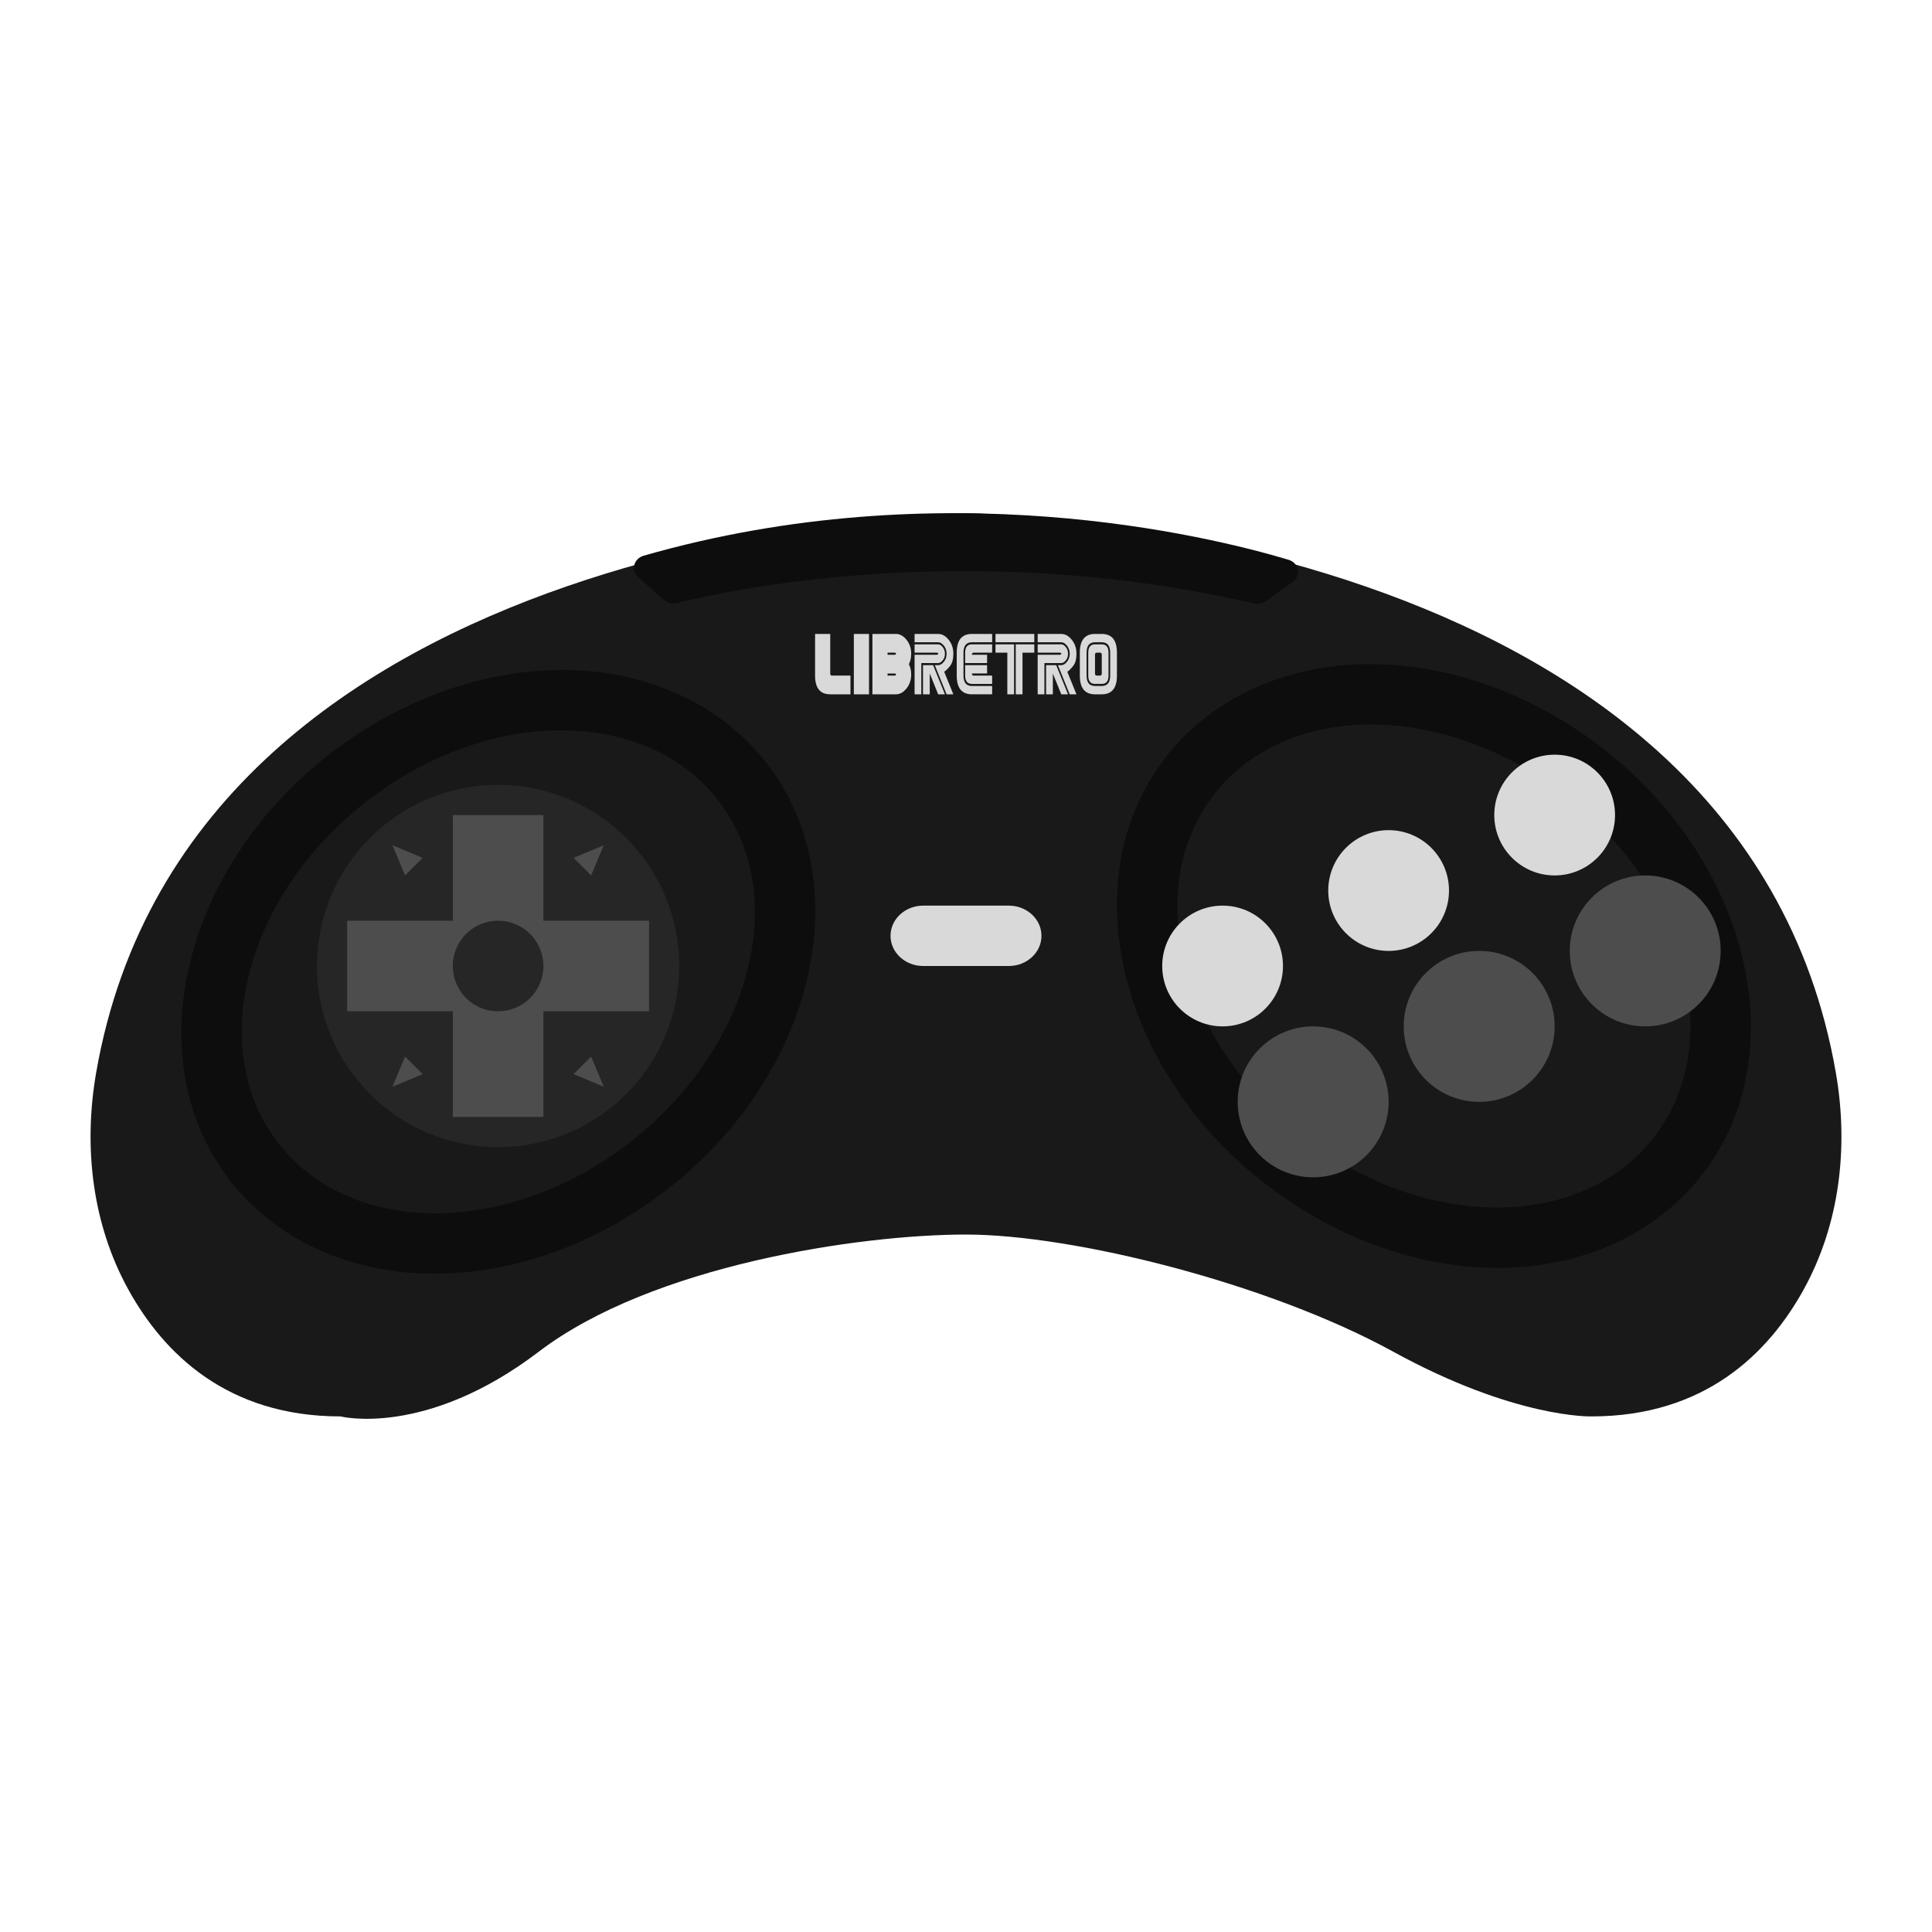 <svg xmlns="http://www.w3.org/2000/svg" xml:space="preserve" width="256" height="256" viewBox="0 0 341.333 341.333"><path d="M170.667 90.667S33.845 92.143 16.977 189.58c-2.26 13.052-.702 26.702 5.743 38.33 6.19 11.166 17.39 22.332 37.432 22.332 0 0 15.017 3.813 35.04-11.438 20.021-15.249 56.587-20.694 75.475-20.694s53.356 8.554 75.474 20.694c21.611 11.862 35.04 11.438 35.04 11.438 20.043 0 31.243-11.166 37.432-22.332 6.446-11.628 8.003-25.278 5.743-38.33-16.868-97.438-153.69-98.914-153.69-98.914" style="fill:#191919;fill-opacity:1;fill-rule:nonzero;stroke:none;stroke-width:1.333"/><path d="M99.355 118.364h-.002c-13.818.001-28.122 5.05-40.277 14.215-26.436 19.934-34.95 53.701-18.98 75.27 8.084 10.92 21.436 17.182 36.63 17.182 13.817 0 28.12-5.048 40.277-14.215 26.436-19.935 34.95-53.701 18.98-75.27-8.086-10.92-21.435-17.182-36.628-17.182" style="fill:#0d0d0d;fill-opacity:1;fill-rule:nonzero;stroke:none;stroke-width:1.333"/><path d="M99.167 129.03c11.469 0 21.79 4.333 28.158 12.957 12.486 16.912 5.018 43.924-16.68 60.333-10.632 8.04-22.712 12.044-33.733 12.044-11.47 0-21.792-4.332-28.159-12.956-12.485-16.912-5.017-43.924 16.679-60.333 10.633-8.04 22.713-12.043 33.735-12.044" style="fill:#191919;fill-opacity:1;fill-rule:nonzero;stroke:none;stroke-width:1.333"/><path d="M242.018 117.333c-15.194 0-28.543 6.263-36.628 17.182-15.97 21.569-7.456 55.336 18.98 75.27C236.527 218.952 250.83 224 264.646 224c15.194 0 28.546-6.263 36.63-17.181 15.97-21.57 7.456-55.336-18.98-75.271-12.154-9.165-26.458-14.213-40.277-14.215z" style="fill:#0d0d0d;fill-opacity:1;fill-rule:nonzero;stroke:none;stroke-width:1.333"/><path d="M242.206 128c11.021.001 23.101 4.004 33.735 12.044 21.696 16.41 29.164 43.421 16.678 60.333-6.366 8.624-16.69 12.956-28.158 12.956-11.022 0-23.102-4.004-33.734-12.044-21.697-16.409-29.165-43.421-16.68-60.333 6.368-8.624 16.69-12.957 28.159-12.956" style="fill:#191919;fill-opacity:1;fill-rule:nonzero;stroke:none;stroke-width:1.333"/><path d="M120 170.667c0 17.673-14.327 32-32 32s-32-14.327-32-32 14.327-32 32-32 32 14.326 32 32" style="fill:#262626;fill-opacity:1;fill-rule:nonzero;stroke:none;stroke-width:1.333"/><path d="M114.667 162.667H96V144H80v18.667H61.333v16H80v18.666h16v-18.666h18.667z" style="fill:#4d4d4d;fill-opacity:1;fill-rule:nonzero;stroke:none;stroke-width:1.333"/><path d="m106.667 149.333-5.334 2.23 3.104 3.104zm-37.334 0 5.334 2.23-3.104 3.104zm0 42.667 5.334-2.23-3.104-3.103zm37.334 0-5.334-2.23 3.104-3.103z" style="fill:#4d4d4d;fill-opacity:1;fill-rule:nonzero;stroke:none;stroke-width:1.333"/><path d="M96 170.667a8 8 0 0 1-8 8 8 8 0 0 1-8-8 8 8 0 0 1 8-8 8 8 0 0 1 8 8" style="fill:#262626;fill-opacity:1;fill-rule:nonzero;stroke:none;stroke-width:1.333"/><path d="M178.223 170.667H163.11c-3.19 0-5.777-2.387-5.777-5.33v-.008c0-2.942 2.586-5.329 5.777-5.329h15.113c3.191 0 5.776 2.387 5.776 5.33v.007c0 2.943-2.585 5.33-5.776 5.33" style="fill:#d9d9d9;fill-opacity:1;fill-rule:nonzero;stroke:none;stroke-width:1.333"/><path d="M245.333 194.667c0 7.364-5.969 13.333-13.333 13.333s-13.333-5.97-13.333-13.333 5.969-13.334 13.333-13.334 13.333 5.97 13.333 13.334m29.334-13.334c0 7.364-5.97 13.334-13.334 13.334S248 188.697 248 181.333 253.97 168 261.333 168s13.334 5.97 13.334 13.333M304 168c0 7.364-5.97 13.333-13.333 13.333s-13.334-5.969-13.334-13.333 5.97-13.333 13.334-13.333S304 160.636 304 168" style="fill:#4d4d4d;fill-opacity:1;fill-rule:nonzero;stroke:none;stroke-width:1.333"/><path d="M226.667 170.667c0 5.89-4.776 10.666-10.667 10.666-5.89 0-10.667-4.776-10.667-10.666S210.11 160 216 160s10.667 4.776 10.667 10.667M256 157.333c0 5.891-4.776 10.667-10.667 10.667-5.89 0-10.666-4.776-10.666-10.667 0-5.89 4.776-10.666 10.666-10.666S256 151.443 256 157.333M285.333 144c0 5.89-4.776 10.667-10.666 10.667S264 149.89 264 144s4.776-10.667 10.667-10.667c5.89 0 10.666 4.776 10.666 10.667" style="fill:#d9d9d9;fill-opacity:1;fill-rule:nonzero;stroke:none;stroke-width:1.333"/><path d="M119.702 106.517c8.165-2.044 51.218-11.595 101.776.077.768.177 1.586.027 2.205-.417l4.688-3.363c1.57-1.127 1.148-3.361-.76-3.93-14.144-4.226-61.277-15.763-113.864-.715-1.807.517-2.34 2.596-.99 3.79l4.493 3.982c.644.572 1.58.794 2.452.576" style="fill:#0d0d0d;fill-opacity:1;fill-rule:nonzero;stroke:none;stroke-width:1.333"/><path d="M166.942 122.667h-1.192l-1.49-3.679v3.679h-1.191v-5.15h1.788zm0-7.172q0 .686-.392 1.17t-.8.484h-2.98v5.518h-1.19v-6.988h3.873q.297 0 .297-.184t-.297-.184h-3.874v-1.472h4.171q.408 0 .8.49t.392 1.166m1.49 0q0 1.446-.6 2.188-.601.742-1.02.998l1.62 3.986h-1.193l-2.085-5.15h.596q.526 0 1.008-.594.481-.594.481-1.428 0-.823-.481-1.423-.482-.6-1.008-.601h-4.17V112h4.17q1.024 0 1.852 1.03.83 1.029.83 2.465m.596-.185q0-3.31 2.681-3.31h3.576v1.472h-3.576q-1.49 0-1.49 1.838v4.046q0 1.84 1.49 1.84h3.576v1.47h-3.576q-2.682.001-2.681-3.31z" style="fill:#d9d9d9;fill-opacity:1;fill-rule:nonzero;stroke:none;stroke-width:1.333"/><path d="M170.517 117.15v-1.84q0-1.47 1.192-1.471h3.575v1.472h-3.277q-.298 0-.298.368h2.682v1.47zm0 .367h3.874v1.47h-2.682q0 .369.298.369h3.277v1.472h-3.575q-1.192 0-1.192-1.472zm8.939-3.677h3.277v1.47h-2.085v7.357h-1.192zm-.297 0v8.827h-1.192v-7.357h-2.087v-1.47zm3.574-.369h-6.853v-1.47h6.853zm5.96 9.196H187.5l-1.49-3.679v3.679h-1.192v-5.15h1.788zm0-7.172q0 .686-.392 1.17t-.8.484h-2.98v5.518h-1.191v-6.988h3.873q.298 0 .298-.184t-.298-.184h-3.873v-1.472h4.17q.41 0 .8.49.393.49.393 1.166m1.489 0q0 1.446-.6 2.188-.601.742-1.019.998l1.619 3.986h-1.192l-2.085-5.15h.596q.525 0 1.008-.594.481-.594.481-1.428 0-.823-.481-1.423-.483-.6-1.008-.601h-4.171V112h4.17q1.024 0 1.853 1.03.83 1.029.829 2.465m4.47.183q0-.368-.298-.368h-.596q-.297 0-.298.368v3.31q0 .369.298.369h.596q.299 0 .298-.368zm1.192-.368v4.047q0 1.47-1.192 1.47h-1.192q-1.192 0-1.192-1.47v-4.047q0-1.47 1.192-1.47h1.192q1.191 0 1.192 1.47m.297 0q0-1.838-1.49-1.839h-1.191q-1.49 0-1.49 1.84v4.046q0 1.838 1.49 1.838h1.192q1.49 0 1.49-1.838zm1.192 0v4.047q0 3.31-2.681 3.31h-1.192q-2.682 0-2.682-3.31v-4.047q0-3.31 2.682-3.31h1.192q2.682 0 2.681 3.31m-52.033 4.883-.023-.101h.024zm1.68-.837q-.299 0-.298-.368V112h-2.681v7.356q0 3.31 2.681 3.31h3.575v-3.31zm3.872 3.311h2.681V112h-2.681Zm7.151-6.989h-1.192v-.368h1.192q.299 0 .298.184 0 .184-.298.184m0 3.679h-1.192v-.368h1.192q.299 0 .298.184 0 .184-.298.184m2.98-3.863q0-1.434-.829-2.464t-1.853-1.03h-4.17v10.666h4.17q1.023 0 1.853-1.03.829-1.029.83-2.463 0-1.042-.409-1.827.408-.786.408-1.852" style="fill:#d9d9d9;fill-opacity:1;fill-rule:nonzero;stroke:none;stroke-width:1.333"/></svg>